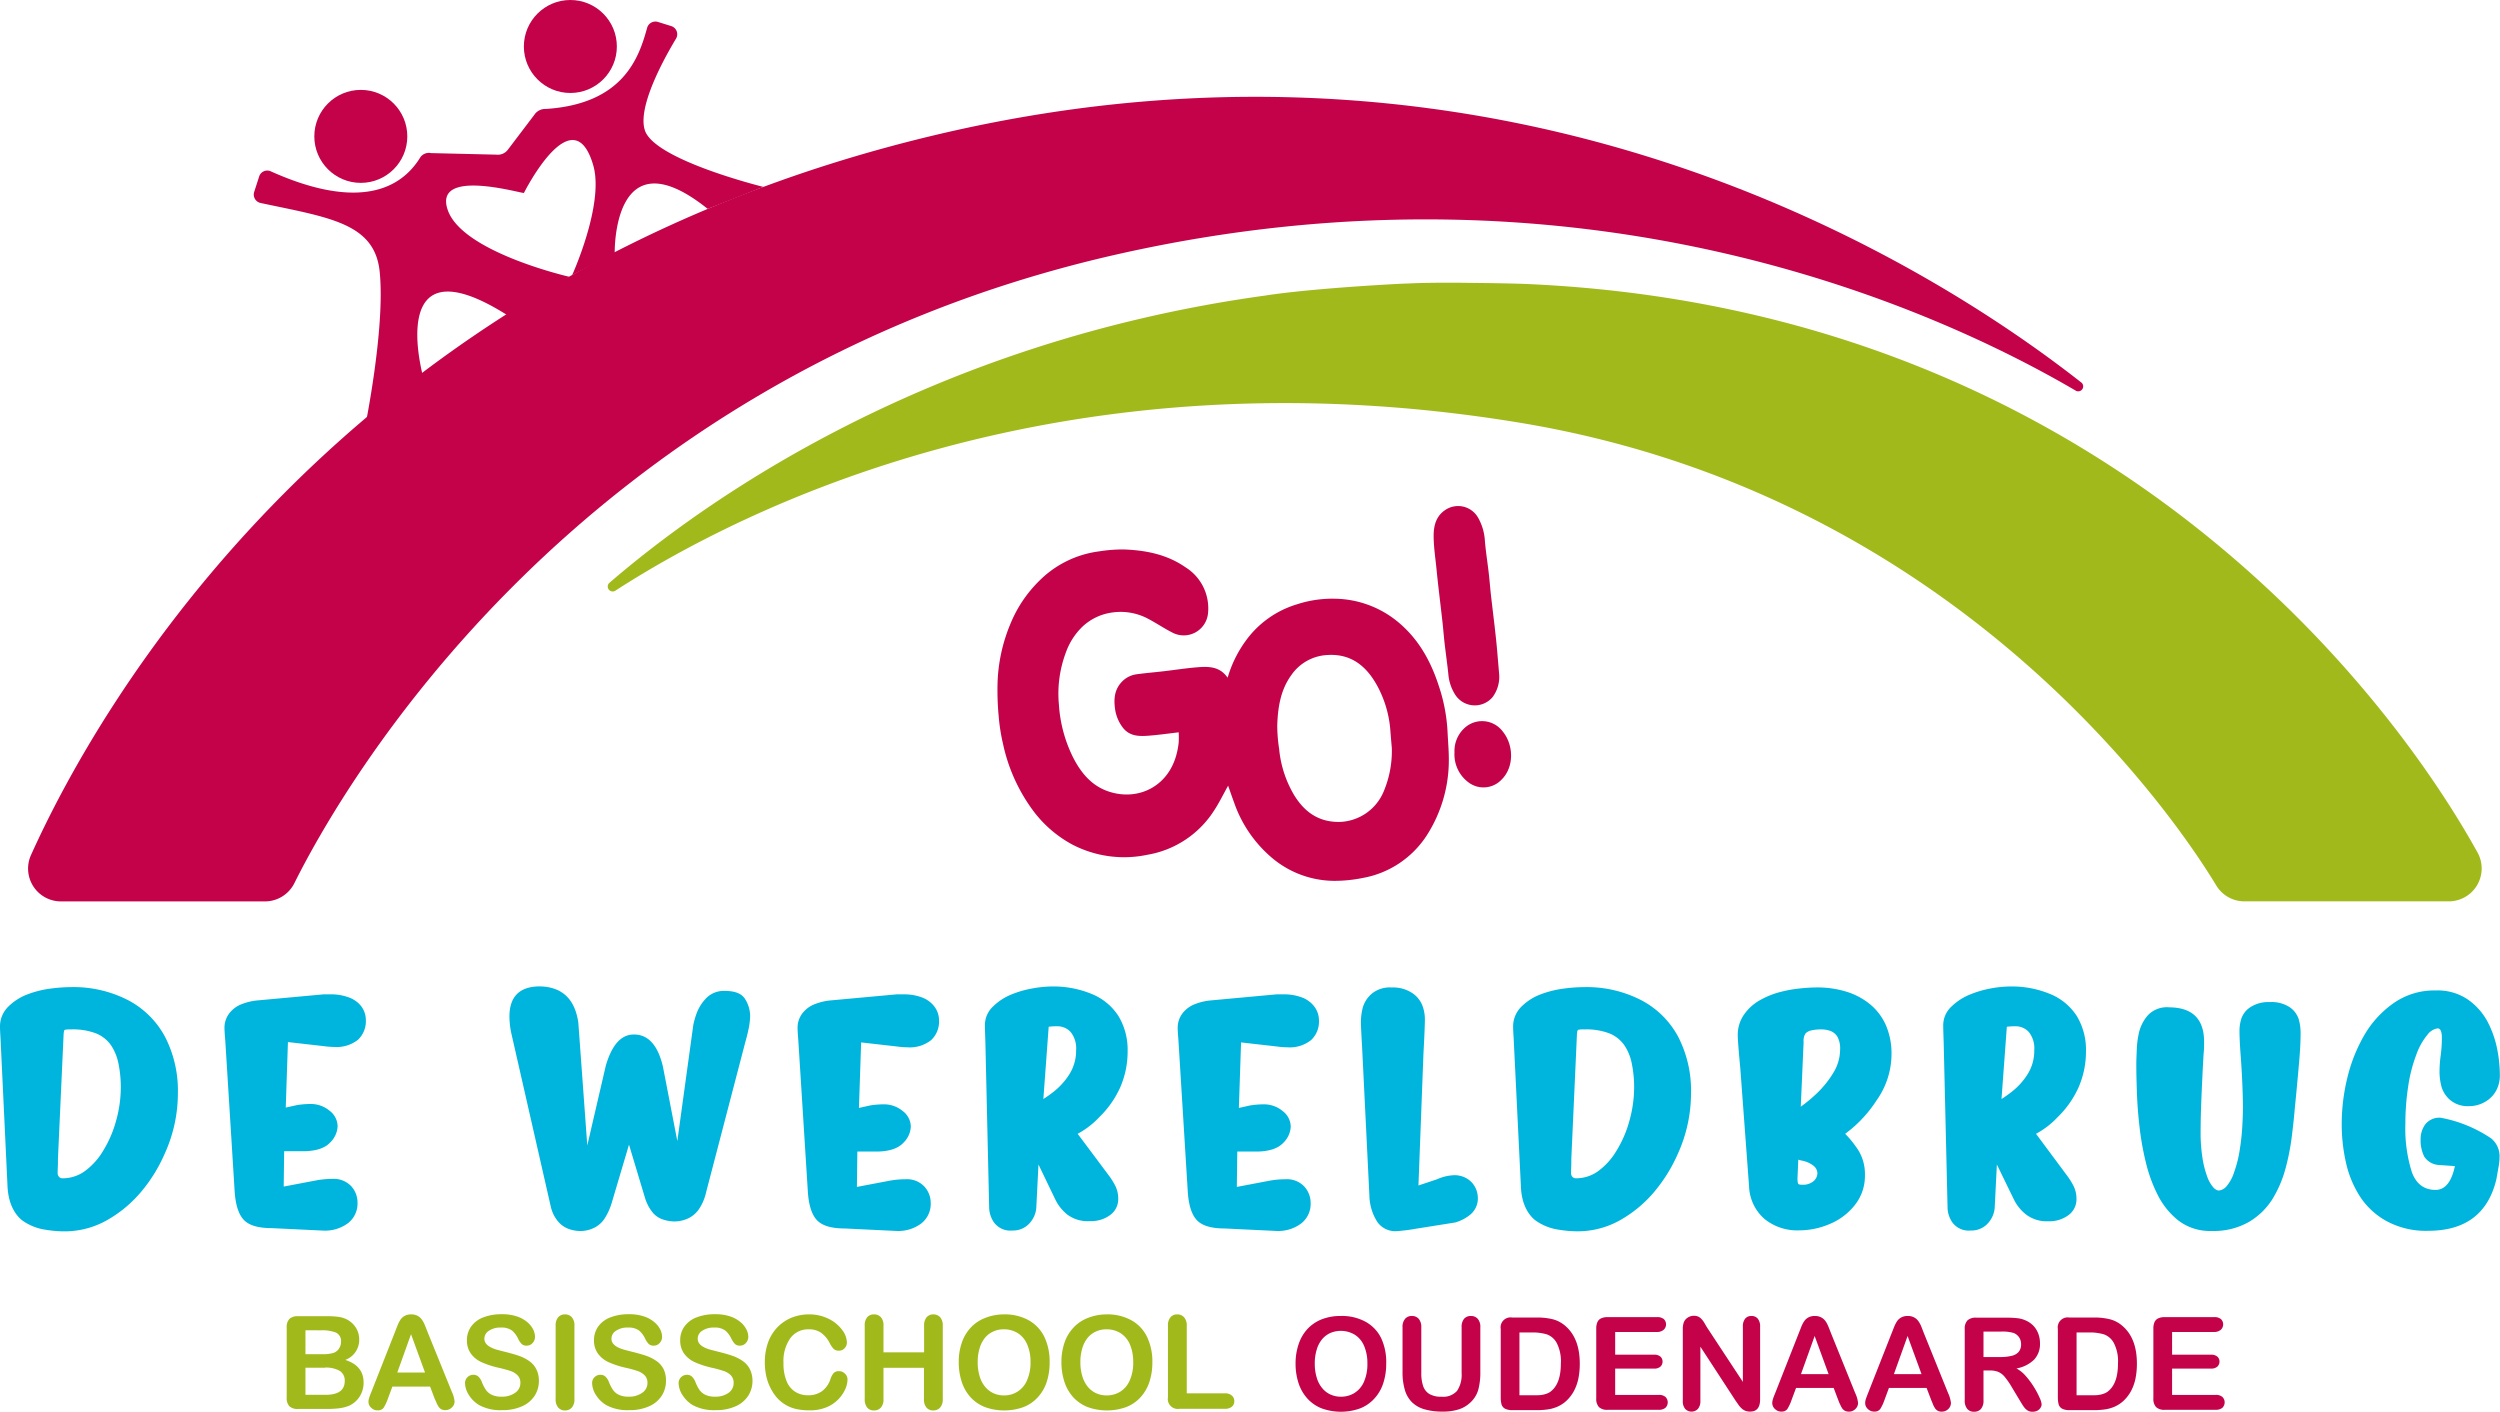 <svg id="Laag_1" data-name="Laag 1" xmlns="http://www.w3.org/2000/svg" viewBox="0 0 502.27 283.6"><defs><style>.cls-1{fill:#c30249;}.cls-2{fill:#00b5dd;}.cls-3{fill:#a2b91c;}.cls-4{fill:#a7ba19;}</style></defs><title>Logo_SVG</title><path class="cls-1" d="M346.36,181a6.8,6.8,0,0,0,1.32-4.76c-.16-1.87-.31-3.73-.48-5.59-.12-1.28-.27-2.56-.41-3.83-.26-2.21-.53-4.42-.78-6.64-.15-1.43-.26-2.86-.43-4.29-.24-2.09-.58-4.17-.75-6.26a10.68,10.68,0,0,0-1.33-4.62,4.61,4.61,0,0,0-6.68-1.59c-1.82,1.24-2.29,3.16-2.29,5.13,0,2.25.36,4.51.58,6.76.12,1.25.26,2.49.4,3.74.26,2.24.53,4.48.78,6.72.16,1.43.27,2.87.43,4.3.24,2.09.54,4.17.76,6.26a9.08,9.08,0,0,0,1.4,4.2A4.68,4.68,0,0,0,346.36,181Z" transform="translate(-46.5 -40.93)"/><path class="cls-1" d="M348.45,187.94a5.19,5.19,0,0,0-7.33-1.07,6.24,6.24,0,0,0-2.4,5.2,7,7,0,0,0,2.75,6,5,5,0,0,0,6.65-.45C350.71,195.13,350.66,190.7,348.45,187.94Z" transform="translate(-46.5 -40.93)"/><path class="cls-1" d="M337.31,187.66a34.39,34.39,0,0,0-1.75-8.94c-1.62-5-4.06-9.39-8.15-12.8a20.31,20.31,0,0,0-12.69-4.7,22.76,22.76,0,0,0-7.67,1.13,19.66,19.66,0,0,0-10.32,7.39,24,24,0,0,0-3.59,7.35c-1.64-2.38-4-2.27-6.31-2.08-2.13.18-4.24.51-6.37.76-1.85.22-3.71.37-5.55.62a5,5,0,0,0-3.21,1.73c-1.42,1.63-1.43,3.59-1.14,5.49A8,8,0,0,0,272,187c1.56,2.14,3.91,1.86,6.17,1.66,1.67-.16,3.33-.39,5.14-.6a19.52,19.52,0,0,1,0,2,14.43,14.43,0,0,1-.35,2.07c-1.57,6.74-7.69,9.78-13.64,7.85-3.51-1.14-5.69-3.82-7.29-7a27.77,27.77,0,0,1-2.79-10.52A23.5,23.5,0,0,1,260.65,172a13.48,13.48,0,0,1,3.28-5.13,10.83,10.83,0,0,1,6-2.88,11.73,11.73,0,0,1,7.41,1.35c1.58.84,3.08,1.86,4.68,2.67a4.9,4.9,0,0,0,7.17-3.77,9.71,9.71,0,0,0-4.52-9.34c-3.72-2.59-8-3.42-12.39-3.58a30.44,30.44,0,0,0-5,.39,20.72,20.72,0,0,0-11.94,5.87,25.85,25.85,0,0,0-5.84,8.69,33.34,33.34,0,0,0-2.58,11.8,55.68,55.68,0,0,0,.23,6.83,37.7,37.7,0,0,0,.87,5.5,34.68,34.68,0,0,0,6.09,13.46,24.08,24.08,0,0,0,7.72,6.69,22.52,22.52,0,0,0,15.14,2.12,19.82,19.82,0,0,0,13.38-8.79c1.09-1.64,1.95-3.43,2.89-5.1.38,1.07.78,2.25,1.21,3.41a25.45,25.45,0,0,0,8,11.42,19.56,19.56,0,0,0,12,4.29,28.68,28.68,0,0,0,5.83-.58,19.36,19.36,0,0,0,13.1-8.92,27.91,27.91,0,0,0,4.19-13.94C337.64,192.22,337.41,189.94,337.31,187.66ZM324.47,200a9.93,9.93,0,0,1-8.73,6.06c-4.21.1-7.07-1.91-9.18-5.29a22.18,22.18,0,0,1-3.07-9.36,31.68,31.68,0,0,1-.38-4.75c.12-3.59.65-7.11,2.85-10.13a9.35,9.35,0,0,1,7.19-4c4.7-.32,7.77,2.14,9.92,5.95a22.23,22.23,0,0,1,2.77,9.29c.09,1.16.19,2.32.29,3.48A20.93,20.93,0,0,1,324.47,200Z" transform="translate(-46.5 -40.93)"/><path class="cls-2" d="M48,279.05,46.6,249.42c-.07-1.07-.1-1.79-.1-2.14a5.56,5.56,0,0,1,1.67-4.11,10.94,10.94,0,0,1,3.92-2.49,20.58,20.58,0,0,1,4.53-1.13,32,32,0,0,1,4.11-.3,24,24,0,0,1,11.48,2.61,17.75,17.75,0,0,1,7.46,7.4,23.59,23.59,0,0,1,2.57,11.3,29.29,29.29,0,0,1-2.65,12.16A31.05,31.05,0,0,1,75,280.2,25,25,0,0,1,68.13,286a17.35,17.35,0,0,1-8.85,2.32,23.77,23.77,0,0,1-3.6-.32,10.64,10.64,0,0,1-3.57-1.17,8.59,8.59,0,0,1-1.39-.91Q48.17,283.59,48,279.05Zm11.12-1.39a7.6,7.6,0,0,0,4.41-1.43,13.71,13.71,0,0,0,3.71-4.13,22.72,22.72,0,0,0,2.6-6.06,24.85,24.85,0,0,0,.93-6.64,23.58,23.58,0,0,0-.47-4.79,10.15,10.15,0,0,0-1.53-3.73,6.81,6.81,0,0,0-2.91-2.31,13.07,13.07,0,0,0-5.17-.82,4,4,0,0,0-1.19.09c-.11.07-.18.36-.22.89l-1.14,25.06q0,.34,0,.75c0,.68-.06,1.34-.06,2a1.14,1.14,0,0,0,.28.83A1,1,0,0,0,59.16,277.66Z" transform="translate(-46.5 -40.93)"/><path class="cls-2" d="M111.53,240.7l1.51,0a10.18,10.18,0,0,1,3.37.56A5.53,5.53,0,0,1,119,243a4.59,4.59,0,0,1,1,2.91,5.09,5.09,0,0,1-1.57,3.91,6.93,6.93,0,0,1-4.79,1.45,15.43,15.43,0,0,1-2.08-.16l-7.21-.82-.44,13.16,2.27-.5a17.57,17.57,0,0,1,2.64-.22,5.89,5.89,0,0,1,3.89,1.35,4,4,0,0,1,1.62,3.15,4.85,4.85,0,0,1-1.49,3.23q-1.5,1.62-4.93,1.75l-4.32,0-.09,7.11,6.64-1.26a17.93,17.93,0,0,1,3.09-.28,4.84,4.84,0,0,1,3.83,1.46,4.9,4.9,0,0,1,1.27,3.3,5,5,0,0,1-1.87,4.1,7.72,7.72,0,0,1-5,1.53l-10.42-.5q-4,0-5.57-1.67t-1.83-5.76L91.76,250c-.11-1.28-.16-2.1-.16-2.45a4.78,4.78,0,0,1,.94-3,5.71,5.71,0,0,1,2.55-1.89,11.63,11.63,0,0,1,3.37-.76Z" transform="translate(-46.5 -40.93)"/><path class="cls-2" d="M179.68,255.18l2.9,15,3.21-23.33a16.1,16.1,0,0,1,.8-2.68,9,9,0,0,1,1.86-2.77,4.94,4.94,0,0,1,3.76-1.38q3,0,4,1.65a6.45,6.45,0,0,1,1,3.35,14.52,14.52,0,0,1-.33,2.72c-.2.94-.41,1.76-.62,2.48l-7.9,30.26a9.86,9.86,0,0,1-1.42,3.35,5.36,5.36,0,0,1-2.25,1.91,6.6,6.6,0,0,1-2.66.59,7.45,7.45,0,0,1-2.38-.41,4.47,4.47,0,0,1-2.12-1.51,8.63,8.63,0,0,1-1.42-2.74l-3.24-10.77-3.43,11.56a12.37,12.37,0,0,1-1.47,3.28,5.27,5.27,0,0,1-2.17,1.9,6.25,6.25,0,0,1-2.69.61,7,7,0,0,1-2.36-.42,5.08,5.08,0,0,1-2.14-1.51,7.07,7.07,0,0,1-1.42-2.82l-8-35.14a17.09,17.09,0,0,1-.34-3.18q0-6,6-6.08,6.8.09,7.84,7.28l1.8,24.68L168.22,255c1.22-4.16,3.09-6.23,5.61-6.23Q178.14,248.73,179.68,255.18Z" transform="translate(-46.5 -40.93)"/><path class="cls-2" d="M226.67,240.7l1.51,0a10.18,10.18,0,0,1,3.37.56,5.53,5.53,0,0,1,2.61,1.81,4.59,4.59,0,0,1,1,2.91,5.06,5.06,0,0,1-1.58,3.91,6.88,6.88,0,0,1-4.78,1.45,15.43,15.43,0,0,1-2.08-.16l-7.21-.82-.44,13.16,2.26-.5a17.8,17.8,0,0,1,2.65-.22,5.89,5.89,0,0,1,3.89,1.35,4,4,0,0,1,1.62,3.15,4.82,4.82,0,0,1-1.5,3.23c-1,1.08-2.64,1.66-4.92,1.75l-4.32,0-.09,7.11,6.64-1.26a17.93,17.93,0,0,1,3.09-.28,4.81,4.81,0,0,1,3.82,1.46,4.91,4.91,0,0,1,1.28,3.3,5,5,0,0,1-1.87,4.1,7.72,7.72,0,0,1-5,1.53l-10.42-.5q-4,0-5.57-1.67t-1.83-5.76L206.89,250c-.1-1.28-.15-2.1-.15-2.45a4.78,4.78,0,0,1,.94-3,5.71,5.71,0,0,1,2.55-1.89,11.56,11.56,0,0,1,3.37-.76Z" transform="translate(-46.5 -40.93)"/><path class="cls-2" d="M255.14,274.89l-.44,8.72a5.18,5.18,0,0,1-1.18,2.88,4.44,4.44,0,0,1-3.61,1.66,4.08,4.08,0,0,1-3.68-1.58,5.45,5.45,0,0,1-1-3l-.76-33.25c-.06-1.68-.09-2.8-.09-3.37a5.09,5.09,0,0,1,1.59-3.77,11.42,11.42,0,0,1,3.75-2.46A20.66,20.66,0,0,1,254,239.5a22.33,22.33,0,0,1,3.78-.38,20.13,20.13,0,0,1,8.11,1.53,11.51,11.51,0,0,1,5.34,4.45,13.11,13.11,0,0,1,1.82,7,18,18,0,0,1-1.49,7.29,19.41,19.41,0,0,1-4.22,6,16.84,16.84,0,0,1-4.33,3.33l6.17,8.25a14.39,14.39,0,0,1,1.34,2.1,5.69,5.69,0,0,1,.64,2.72,3.92,3.92,0,0,1-1.59,3.23,6.41,6.41,0,0,1-4.07,1.24A6.84,6.84,0,0,1,261,285a8.77,8.77,0,0,1-2.44-3Zm2.05-27.68-1.07,14.52q1-.63,1.92-1.35a13.81,13.81,0,0,0,3.33-3.66,8.87,8.87,0,0,0,1.33-4.81,5.26,5.26,0,0,0-1.07-3.61,3.58,3.58,0,0,0-2.78-1.18A11.7,11.7,0,0,0,257.19,247.21Z" transform="translate(-46.5 -40.93)"/><path class="cls-2" d="M303,240.7l1.51,0a10.18,10.18,0,0,1,3.37.56,5.53,5.53,0,0,1,2.61,1.81,4.59,4.59,0,0,1,1,2.91,5.06,5.06,0,0,1-1.58,3.91,6.88,6.88,0,0,1-4.78,1.45,15.43,15.43,0,0,1-2.08-.16l-7.21-.82-.44,13.16,2.27-.5a17.57,17.57,0,0,1,2.64-.22,5.89,5.89,0,0,1,3.89,1.35,4,4,0,0,1,1.62,3.15,4.82,4.82,0,0,1-1.5,3.23c-1,1.08-2.64,1.66-4.92,1.75l-4.32,0-.09,7.11,6.64-1.26a17.93,17.93,0,0,1,3.09-.28,4.81,4.81,0,0,1,3.82,1.46,4.91,4.91,0,0,1,1.28,3.3,5,5,0,0,1-1.87,4.1,7.72,7.72,0,0,1-5,1.53l-10.42-.5q-4,0-5.57-1.67t-1.83-5.76L283.26,250c-.1-1.28-.15-2.1-.15-2.45a4.78,4.78,0,0,1,.94-3,5.71,5.71,0,0,1,2.55-1.89,11.63,11.63,0,0,1,3.37-.76Z" transform="translate(-46.5 -40.93)"/><path class="cls-2" d="M338.31,277.06a4.74,4.74,0,0,1,3.92,1.47,4.69,4.69,0,0,1,1.18,3,4.2,4.2,0,0,1-1.57,3.47,8.29,8.29,0,0,1-3,1.54l-7.74,1.23a36.8,36.8,0,0,1-3.87.5,4.42,4.42,0,0,1-4-1.82,10.21,10.21,0,0,1-1.61-5.36l-1.48-30.13c-.15-2.43-.22-4-.22-4.66a11.67,11.67,0,0,1,.39-3,5.82,5.82,0,0,1,1.78-2.72,5.72,5.72,0,0,1,4-1.26,7,7,0,0,1,4.06,1.07,5.4,5.4,0,0,1,2.08,2.46,7.77,7.77,0,0,1,.54,2.86q0,1.61-.29,7l-1,26.39,3.78-1.26A8.85,8.85,0,0,1,338.31,277.06Z" transform="translate(-46.5 -40.93)"/><path class="cls-2" d="M352.05,279.05l-1.45-29.63c-.07-1.07-.1-1.79-.1-2.14a5.56,5.56,0,0,1,1.67-4.11,10.94,10.94,0,0,1,3.92-2.49,20.66,20.66,0,0,1,4.54-1.13,31.8,31.8,0,0,1,4.11-.3,24,24,0,0,1,11.47,2.61,17.77,17.77,0,0,1,7.47,7.4,23.59,23.59,0,0,1,2.56,11.3,29.44,29.44,0,0,1-2.64,12.16,31.41,31.41,0,0,1-4.6,7.48,25.08,25.08,0,0,1-6.86,5.79,17.4,17.4,0,0,1-8.85,2.32,24,24,0,0,1-3.61-.32,10.72,10.72,0,0,1-3.57-1.17,8.59,8.59,0,0,1-1.39-.91Q352.17,283.59,352.05,279.05Zm11.11-1.39a7.56,7.56,0,0,0,4.41-1.43,13.71,13.71,0,0,0,3.71-4.13,22.72,22.72,0,0,0,2.6-6.06,24.85,24.85,0,0,0,.93-6.64,23.58,23.58,0,0,0-.47-4.79,10,10,0,0,0-1.53-3.73,6.81,6.81,0,0,0-2.91-2.31,13,13,0,0,0-5.16-.82,4,4,0,0,0-1.2.09c-.11.07-.18.36-.22.89l-1.13,25.06c0,.23,0,.48,0,.75,0,.68-.06,1.34-.06,2a1.19,1.19,0,0,0,.28.83A1,1,0,0,0,363.16,277.66Z" transform="translate(-46.5 -40.93)"/><path class="cls-2" d="M411.66,239.31a19.83,19.83,0,0,1,5.46.76,13.89,13.89,0,0,1,4.87,2.45,11.43,11.43,0,0,1,3.35,4.27,14.26,14.26,0,0,1,1.18,6,16.11,16.11,0,0,1-3,9.21,25.44,25.44,0,0,1-6.31,6.72,19.35,19.35,0,0,1,2.12,2.54,9.08,9.08,0,0,1,1.85,5.74,9.39,9.39,0,0,1-2,6,12.54,12.54,0,0,1-5,3.81,15.71,15.71,0,0,1-6.21,1.31,10.44,10.44,0,0,1-7-2.32,9.12,9.12,0,0,1-3.07-6.53l-1.76-23.71c-.34-3.61-.51-5.82-.51-6.61a7.07,7.07,0,0,1,1.23-4.14,9.6,9.6,0,0,1,3.15-2.89,16.79,16.79,0,0,1,4-1.65,25.92,25.92,0,0,1,4.08-.75A34.37,34.37,0,0,1,411.66,239.31Zm-3.87,34.6-.16,3.78c0,.68.09,1.05.2,1.14a1.62,1.62,0,0,0,.78.12,3.22,3.22,0,0,0,2.23-.7,2.17,2.17,0,0,0,.79-1.66,2,2,0,0,0-.68-1.37,5.42,5.42,0,0,0-2.47-1.12A4.54,4.54,0,0,1,407.79,273.91Zm.5-10.64a28.08,28.08,0,0,0,3.09-2.55,19.9,19.9,0,0,0,3.43-4.22,8.94,8.94,0,0,0,1.38-4.66,4.9,4.9,0,0,0-.53-2.61,2.89,2.89,0,0,0-1.34-1.15,5.29,5.29,0,0,0-2-.33,8,8,0,0,0-1.87.19,2.27,2.27,0,0,0-1.2.61,2.75,2.75,0,0,0-.39,1.75Z" transform="translate(-46.5 -40.93)"/><path class="cls-2" d="M447.69,274.89l-.44,8.72a5.18,5.18,0,0,1-1.18,2.88,4.44,4.44,0,0,1-3.61,1.66,4.08,4.08,0,0,1-3.68-1.58,5.37,5.37,0,0,1-1-3L437,250.36c-.06-1.68-.09-2.8-.09-3.37a5.09,5.09,0,0,1,1.59-3.77,11.48,11.48,0,0,1,3.74-2.46,20.92,20.92,0,0,1,4.3-1.26,22.33,22.33,0,0,1,3.78-.38,20.13,20.13,0,0,1,8.11,1.53,11.51,11.51,0,0,1,5.34,4.45,13.11,13.11,0,0,1,1.82,7,18,18,0,0,1-1.49,7.29,19.41,19.41,0,0,1-4.22,6,16.84,16.84,0,0,1-4.33,3.33L461.7,277a14.39,14.39,0,0,1,1.34,2.1,5.69,5.69,0,0,1,.64,2.72,3.92,3.92,0,0,1-1.59,3.23,6.42,6.42,0,0,1-4.08,1.24,6.83,6.83,0,0,1-4.45-1.35,8.65,8.65,0,0,1-2.44-3Zm2-27.68-1.07,14.52q1-.63,1.92-1.35a13.68,13.68,0,0,0,3.34-3.66,8.86,8.86,0,0,0,1.32-4.81,5.21,5.21,0,0,0-1.07-3.61,3.54,3.54,0,0,0-2.77-1.18A12,12,0,0,0,449.73,247.21Z" transform="translate(-46.5 -40.93)"/><path class="cls-2" d="M490.86,288.24a10.46,10.46,0,0,1-6.72-2.11A15.34,15.34,0,0,1,480,281a29.65,29.65,0,0,1-2.37-6.49,56,56,0,0,1-1.26-7q-.42-3.59-.54-6.85c-.08-2.23-.13-4.19-.13-5.89,0-.92.06-2,.1-3.09a17.89,17.89,0,0,1,.47-3.43,8.18,8.18,0,0,1,1.75-3.34,5.28,5.28,0,0,1,4.3-1.6q7,.06,7,6.93c0,.77,0,1.58-.1,2.42-.19,3.27-.34,6.52-.47,9.73-.08,2.1-.13,4.21-.13,6.33a32,32,0,0,0,.32,4.47,19.15,19.15,0,0,0,.94,3.94,6.75,6.75,0,0,0,1.28,2.34,1.77,1.77,0,0,0,1.09.65,2.32,2.32,0,0,0,1.57-.85,8.18,8.18,0,0,0,1.54-2.85,23.93,23.93,0,0,0,1.12-4.47,46.33,46.33,0,0,0,.52-4.79c.08-1.54.13-2.87.13-4-.05-3.09-.18-6.24-.41-9.45-.19-2.43-.29-4.32-.29-5.67a8.11,8.11,0,0,1,.4-2.53,4.47,4.47,0,0,1,1.82-2.25,6.67,6.67,0,0,1,3.89-1,6.6,6.6,0,0,1,3.94,1,4.65,4.65,0,0,1,1.84,2.4,10,10,0,0,1,.39,2.81c0,1.54-.09,3.42-.28,5.64-.29,3.38-.59,6.53-.88,9.45q-.25,2.9-.66,6.09a46.13,46.13,0,0,1-1.29,6.33,23.4,23.4,0,0,1-2.55,5.86,13.91,13.91,0,0,1-4.66,4.55A14.21,14.21,0,0,1,490.86,288.24Z" transform="translate(-46.5 -40.93)"/><path class="cls-2" d="M534.2,248.81a13.18,13.18,0,0,0-2.26,4.06,29.9,29.9,0,0,0-1.63,6.42,49.06,49.06,0,0,0-.55,7.41,29.18,29.18,0,0,0,1.3,9.72q1.31,3.57,4.77,3.57,2.86,0,3.88-4.78l-3.15-.22a3.77,3.77,0,0,1-3-1.67,7.33,7.33,0,0,1-.74-3.5,5,5,0,0,1,.94-3,3.57,3.57,0,0,1,3.12-1.32A26.69,26.69,0,0,1,547,269.65a4.62,4.62,0,0,1,1.68,3.79,10.11,10.11,0,0,1-.19,1.86l-.44,2.52q-2.46,10.4-13.76,10.39a16.58,16.58,0,0,1-8.31-1.95,14.94,14.94,0,0,1-5.38-5,21.05,21.05,0,0,1-2.79-6.82,34.88,34.88,0,0,1-.84-7.7,39.44,39.44,0,0,1,1.12-9.24,32,32,0,0,1,3.36-8.5,20.24,20.24,0,0,1,5.87-6.48,14.25,14.25,0,0,1,8.55-2.6,10.81,10.81,0,0,1,6.47,1.84,12.76,12.76,0,0,1,3.92,4.42,20.43,20.43,0,0,1,1.92,5.39,27.58,27.58,0,0,1,.56,5.35,6.35,6.35,0,0,1-.77,3.18,5.8,5.8,0,0,1-2.23,2.22,6.27,6.27,0,0,1-3.17.84,5.46,5.46,0,0,1-3.84-1.25,5.59,5.59,0,0,1-1.73-2.71,11.86,11.86,0,0,1-.38-3,24.43,24.43,0,0,1,.24-3.26,26.52,26.52,0,0,0,.23-3.54c0-1.24-.3-1.86-.85-1.86A3.1,3.1,0,0,0,534.2,248.81Z" transform="translate(-46.5 -40.93)"/><path class="cls-3" d="M300.62,100.32c-68,9.39-112.65,41.29-131.76,57.77a1,1,0,0,0,1.18,1.57c25.13-16.26,89.33-49,181.58-33.84,87.18,14.31,131.2,78.2,140.14,93a6.6,6.6,0,0,0,5.65,3.2h41.08a6.61,6.61,0,0,0,5.77-9.81C525.77,178.81,467.42,103.15,353.51,98c-2.54-.11-5-.14-7.5-.19l-6.84-.08c-3.32,0-6.62,0-9.85.16C329.32,97.84,310.55,98.77,300.62,100.32Z" transform="translate(-46.5 -40.93)"/><path class="cls-4" d="M105,120.23a1.62,1.62,0,0,0-.18.2v0" transform="translate(-46.5 -40.93)"/><path class="cls-4" d="M105.19,120.05l0,0-.2.16" transform="translate(-46.5 -40.93)"/><path class="cls-1" d="M463.63,119.47a1,1,0,0,0,1.11-1.62c-29.34-23.07-113.44-77.2-229.45-50C114.4,96.18,65.73,183.84,52.73,212.71a6.6,6.6,0,0,0,6,9.32h41a6.62,6.62,0,0,0,5.92-3.68c9.19-18.47,55.91-101.38,164.8-126.21C365.2,70.55,436.13,103.34,463.63,119.47Z" transform="translate(-46.5 -40.93)"/><path class="cls-3" d="M112.08,324h-5.69a2.38,2.38,0,0,1-1.77-.56,2.49,2.49,0,0,1-.52-1.76v-14a2.43,2.43,0,0,1,.54-1.77,2.4,2.4,0,0,1,1.75-.54h6a14.09,14.09,0,0,1,2.31.16,5,5,0,0,1,1.76.64,4.64,4.64,0,0,1,1.17,1,4.24,4.24,0,0,1,.77,1.33,4.47,4.47,0,0,1,.27,1.55,4.29,4.29,0,0,1-2.8,4.1c2.45.78,3.68,2.29,3.68,4.55a5.18,5.18,0,0,1-.8,2.82,4.91,4.91,0,0,1-2.16,1.85,7.8,7.8,0,0,1-2,.5A19.55,19.55,0,0,1,112.08,324Zm-4.21-15.81V313h3.46a7,7,0,0,0,2.19-.27,2.09,2.09,0,0,0,1.17-1,2.28,2.28,0,0,0,.32-1.19,1.86,1.86,0,0,0-1-1.88,7.66,7.66,0,0,0-3.06-.46Zm3.93,7.53h-3.93v5.44h4.06q3.82,0,3.83-2.76a2.26,2.26,0,0,0-1-2.05A5.61,5.61,0,0,0,111.8,315.69Z" transform="translate(-46.5 -40.93)"/><path class="cls-3" d="M133.8,321.86l-.89-2.35h-7.58l-.89,2.4a8.93,8.93,0,0,1-.89,1.89,1.44,1.44,0,0,1-1.21.48,1.75,1.75,0,0,1-1.26-.52,1.57,1.57,0,0,1-.55-1.18,2.51,2.51,0,0,1,.13-.79c.08-.27.22-.65.42-1.13l4.77-12.11c.13-.35.3-.77.49-1.25a6,6,0,0,1,.61-1.22,2.46,2.46,0,0,1,.85-.78,2.6,2.6,0,0,1,1.3-.3,2.63,2.63,0,0,1,1.32.3,2.53,2.53,0,0,1,.85.77,5.18,5.18,0,0,1,.55,1q.23.54.57,1.44l4.87,12a6,6,0,0,1,.57,2,1.64,1.64,0,0,1-.54,1.19,1.9,1.9,0,0,1-2.07.39,1.51,1.51,0,0,1-.53-.44,3.79,3.79,0,0,1-.47-.84Zm-7.48-5.18h5.57l-2.81-7.7Z" transform="translate(-46.5 -40.93)"/><path class="cls-3" d="M154.77,318.37a5.48,5.48,0,0,1-.87,3,5.78,5.78,0,0,1-2.55,2.11,9.52,9.52,0,0,1-4,.76,8.88,8.88,0,0,1-4.55-1,6.09,6.09,0,0,1-2.07-2,4.58,4.58,0,0,1-.8-2.44,1.59,1.59,0,0,1,.48-1.17,1.61,1.61,0,0,1,1.22-.49,1.41,1.41,0,0,1,1,.38,3,3,0,0,1,.7,1.13,8.22,8.22,0,0,0,.77,1.49,3.07,3.07,0,0,0,1.17,1,4.26,4.26,0,0,0,2,.39,4.46,4.46,0,0,0,2.73-.78,2.35,2.35,0,0,0,1.05-2,2.07,2.07,0,0,0-.57-1.51,3.55,3.55,0,0,0-1.46-.88,23.85,23.85,0,0,0-2.4-.65,17.89,17.89,0,0,1-3.36-1.1,5.44,5.44,0,0,1-2.15-1.72,4.48,4.48,0,0,1-.8-2.7,4.65,4.65,0,0,1,.84-2.74,5.29,5.29,0,0,1,2.43-1.84,9.93,9.93,0,0,1,3.74-.64,9.12,9.12,0,0,1,3,.43,6.16,6.16,0,0,1,2.08,1.13,4.79,4.79,0,0,1,1.21,1.48,3.48,3.48,0,0,1,.38,1.51,1.79,1.79,0,0,1-.48,1.22,1.52,1.52,0,0,1-1.19.54,1.38,1.38,0,0,1-1-.32,4.14,4.14,0,0,1-.73-1.07,4.85,4.85,0,0,0-1.22-1.64,3.55,3.55,0,0,0-2.29-.6,3.93,3.93,0,0,0-2.36.65,1.86,1.86,0,0,0-.9,1.54,1.58,1.58,0,0,0,.3,1,2.8,2.8,0,0,0,.84.7A6,6,0,0,0,146,312q.54.17,1.8.48c1,.25,2,.52,2.86.81a8.63,8.63,0,0,1,2.17,1.09,4.39,4.39,0,0,1,1.4,1.6A5.12,5.12,0,0,1,154.77,318.37Z" transform="translate(-46.5 -40.93)"/><path class="cls-3" d="M158.13,322V307.29a2.53,2.53,0,0,1,.52-1.72A1.75,1.75,0,0,1,160,305a1.79,1.79,0,0,1,1.38.57,2.44,2.44,0,0,1,.53,1.72V322a2.49,2.49,0,0,1-.53,1.73,1.79,1.79,0,0,1-1.38.57,1.75,1.75,0,0,1-1.34-.57A2.5,2.5,0,0,1,158.13,322Z" transform="translate(-46.5 -40.93)"/><path class="cls-3" d="M180.3,318.37a5.48,5.48,0,0,1-.87,3,5.78,5.78,0,0,1-2.55,2.11,9.52,9.52,0,0,1-4,.76,8.88,8.88,0,0,1-4.55-1,6.09,6.09,0,0,1-2.07-2,4.58,4.58,0,0,1-.8-2.44,1.59,1.59,0,0,1,.48-1.17,1.61,1.61,0,0,1,1.22-.49,1.41,1.41,0,0,1,1,.38,3,3,0,0,1,.7,1.13,8.22,8.22,0,0,0,.77,1.49,3.07,3.07,0,0,0,1.17,1,4.26,4.26,0,0,0,2,.39,4.46,4.46,0,0,0,2.73-.78,2.35,2.35,0,0,0,1.05-2,2.07,2.07,0,0,0-.57-1.51,3.55,3.55,0,0,0-1.46-.88,23.85,23.85,0,0,0-2.4-.65,17.89,17.89,0,0,1-3.36-1.1,5.44,5.44,0,0,1-2.15-1.72,4.48,4.48,0,0,1-.8-2.7,4.65,4.65,0,0,1,.84-2.74,5.29,5.29,0,0,1,2.43-1.84,9.93,9.93,0,0,1,3.74-.64,9.12,9.12,0,0,1,3,.43,6.16,6.16,0,0,1,2.08,1.13,4.79,4.79,0,0,1,1.21,1.48,3.48,3.48,0,0,1,.38,1.51,1.79,1.79,0,0,1-.48,1.22,1.52,1.52,0,0,1-1.19.54,1.38,1.38,0,0,1-1-.32,4.14,4.14,0,0,1-.73-1.07,4.85,4.85,0,0,0-1.22-1.64,3.55,3.55,0,0,0-2.29-.6,3.93,3.93,0,0,0-2.36.65,1.86,1.86,0,0,0-.9,1.54,1.58,1.58,0,0,0,.3,1,2.8,2.8,0,0,0,.84.7,6,6,0,0,0,1.09.46q.54.17,1.8.48c1,.25,2,.52,2.86.81a8.63,8.63,0,0,1,2.17,1.09,4.39,4.39,0,0,1,1.4,1.6A5.12,5.12,0,0,1,180.3,318.37Z" transform="translate(-46.5 -40.93)"/><path class="cls-3" d="M197.68,318.37a5.48,5.48,0,0,1-.87,3,5.78,5.78,0,0,1-2.55,2.11,9.55,9.55,0,0,1-4,.76,9,9,0,0,1-4.56-1,6.15,6.15,0,0,1-2.06-2,4.58,4.58,0,0,1-.8-2.44,1.66,1.66,0,0,1,1.69-1.66,1.4,1.4,0,0,1,1,.38,3,3,0,0,1,.71,1.13,7.63,7.63,0,0,0,.77,1.49,3,3,0,0,0,1.16,1,4.3,4.3,0,0,0,2,.39,4.45,4.45,0,0,0,2.72-.78,2.35,2.35,0,0,0,1-2,2.1,2.1,0,0,0-.56-1.51,3.59,3.59,0,0,0-1.47-.88,22.83,22.83,0,0,0-2.39-.65,18.26,18.26,0,0,1-3.37-1.1,5.51,5.51,0,0,1-2.15-1.72,4.47,4.47,0,0,1-.79-2.7,4.65,4.65,0,0,1,.84-2.74,5.29,5.29,0,0,1,2.43-1.84,9.89,9.89,0,0,1,3.74-.64,9.12,9.12,0,0,1,3,.43,6.36,6.36,0,0,1,2.08,1.13,4.61,4.61,0,0,1,1.2,1.48,3.36,3.36,0,0,1,.39,1.51,1.79,1.79,0,0,1-.48,1.22,1.53,1.53,0,0,1-1.19.54,1.42,1.42,0,0,1-1-.32,4.72,4.72,0,0,1-.73-1.07,4.72,4.72,0,0,0-1.22-1.64,3.53,3.53,0,0,0-2.29-.6,4,4,0,0,0-2.36.65,1.85,1.85,0,0,0-.89,1.54,1.58,1.58,0,0,0,.3,1,2.57,2.57,0,0,0,.84.7,6.25,6.25,0,0,0,1.08.46c.37.11,1,.27,1.81.48q1.58.38,2.85.81a8.53,8.53,0,0,1,2.18,1.09,4.49,4.49,0,0,1,1.4,1.6A5.25,5.25,0,0,1,197.68,318.37Z" transform="translate(-46.5 -40.93)"/><path class="cls-3" d="M216.77,318.08a4.82,4.82,0,0,1-.44,1.92,7.05,7.05,0,0,1-3.78,3.66,8.54,8.54,0,0,1-3.41.62,12.28,12.28,0,0,1-2.68-.27,7.28,7.28,0,0,1-4-2.43,9.46,9.46,0,0,1-1.26-2,9.9,9.9,0,0,1-.78-2.32,12.93,12.93,0,0,1-.26-2.62,11.75,11.75,0,0,1,.65-4,8.67,8.67,0,0,1,1.88-3.05,8.22,8.22,0,0,1,2.86-1.93A9.31,9.31,0,0,1,209,305a8.76,8.76,0,0,1,4,.9,7.36,7.36,0,0,1,2.71,2.24,4.36,4.36,0,0,1,.94,2.51,1.61,1.61,0,0,1-.46,1.14,1.44,1.44,0,0,1-1.1.5,1.52,1.52,0,0,1-1.09-.34,5,5,0,0,1-.81-1.19,5.76,5.76,0,0,0-1.73-2.07,4.24,4.24,0,0,0-2.46-.69,4.45,4.45,0,0,0-3.71,1.77,8,8,0,0,0-1.38,5,9.22,9.22,0,0,0,.61,3.61,4.46,4.46,0,0,0,1.73,2.16,4.72,4.72,0,0,0,2.62.71,4.65,4.65,0,0,0,2.75-.8,4.87,4.87,0,0,0,1.7-2.38,4,4,0,0,1,.6-1.2,1.35,1.35,0,0,1,1.14-.46,1.58,1.58,0,0,1,1.16.47A1.56,1.56,0,0,1,216.77,318.08Z" transform="translate(-46.5 -40.93)"/><path class="cls-3" d="M224,307.29v5.34h8.16v-5.34a2.52,2.52,0,0,1,.51-1.72A1.76,1.76,0,0,1,234,305a1.79,1.79,0,0,1,1.38.57,2.44,2.44,0,0,1,.53,1.72V322a2.44,2.44,0,0,1-.54,1.73,1.8,1.8,0,0,1-1.37.57,1.73,1.73,0,0,1-1.36-.57,2.55,2.55,0,0,1-.51-1.73v-6.27H224V322a2.44,2.44,0,0,1-.53,1.73,1.8,1.8,0,0,1-1.37.57,1.75,1.75,0,0,1-1.37-.57,2.61,2.61,0,0,1-.5-1.73V307.29a2.52,2.52,0,0,1,.5-1.72,1.72,1.72,0,0,1,1.37-.57,1.82,1.82,0,0,1,1.38.57A2.44,2.44,0,0,1,224,307.29Z" transform="translate(-46.5 -40.93)"/><path class="cls-3" d="M248.17,305a9.92,9.92,0,0,1,5,1.18,7.71,7.71,0,0,1,3.15,3.34,11.47,11.47,0,0,1,1.06,5.1,12.48,12.48,0,0,1-.58,3.93,8.44,8.44,0,0,1-1.76,3.06,7.6,7.6,0,0,1-2.87,2,11.42,11.42,0,0,1-7.82,0,7.78,7.78,0,0,1-2.89-2,8.53,8.53,0,0,1-1.75-3.09,12.66,12.66,0,0,1-.59-3.91,11.8,11.8,0,0,1,.62-3.94,8.39,8.39,0,0,1,1.78-3,7.66,7.66,0,0,1,2.85-1.93A10.17,10.17,0,0,1,248.17,305Zm5.37,9.59a8.62,8.62,0,0,0-.67-3.55,5,5,0,0,0-1.88-2.27,5.23,5.23,0,0,0-2.82-.77,5,5,0,0,0-2.09.43,4.59,4.59,0,0,0-1.66,1.24,5.85,5.85,0,0,0-1.09,2.08,9.28,9.28,0,0,0-.4,2.84,9.59,9.59,0,0,0,.4,2.88,5.85,5.85,0,0,0,1.13,2.13,4.83,4.83,0,0,0,1.68,1.26,5.05,5.05,0,0,0,2.08.42,4.9,4.9,0,0,0,4.6-3A8.64,8.64,0,0,0,253.54,314.59Z" transform="translate(-46.5 -40.93)"/><path class="cls-3" d="M268.8,305a9.92,9.92,0,0,1,5,1.18,7.59,7.59,0,0,1,3.15,3.34,11.47,11.47,0,0,1,1.07,5.1,12.47,12.47,0,0,1-.59,3.93,8.42,8.42,0,0,1-1.75,3.06,7.64,7.64,0,0,1-2.88,2,11.42,11.42,0,0,1-7.82,0,7.86,7.86,0,0,1-2.89-2,8.67,8.67,0,0,1-1.75-3.09,12.66,12.66,0,0,1-.59-3.91,12.06,12.06,0,0,1,.62-3.94,8.27,8.27,0,0,1,1.79-3,7.71,7.71,0,0,1,2.84-1.93A10.2,10.2,0,0,1,268.8,305Zm5.37,9.59a8.79,8.79,0,0,0-.66-3.55,5,5,0,0,0-1.89-2.27,5.23,5.23,0,0,0-2.82-.77,5,5,0,0,0-2.09.43,4.67,4.67,0,0,0-1.66,1.24,6,6,0,0,0-1.09,2.08,9.28,9.28,0,0,0-.4,2.84,9.59,9.59,0,0,0,.4,2.88,6.17,6.17,0,0,0,1.13,2.13,4.83,4.83,0,0,0,1.68,1.26,5.09,5.09,0,0,0,2.08.42,5.14,5.14,0,0,0,2.67-.72,5,5,0,0,0,1.93-2.24A8.64,8.64,0,0,0,274.17,314.59Z" transform="translate(-46.5 -40.93)"/><path class="cls-3" d="M284.93,307.29v13.57h7.66a2,2,0,0,1,1.4.45,1.44,1.44,0,0,1,.49,1.12,1.4,1.4,0,0,1-.48,1.11,2.08,2.08,0,0,1-1.41.43h-9.12a2,2,0,0,1-2.32-2.32V307.29a2.47,2.47,0,0,1,.52-1.72A1.72,1.72,0,0,1,283,305a1.79,1.79,0,0,1,1.38.57A2.44,2.44,0,0,1,284.93,307.29Z" transform="translate(-46.5 -40.93)"/><path class="cls-1" d="M176.08,67.17c-1.6-4.64,3.78-14.39,6.24-18.48a1.72,1.72,0,0,0-1-2.53l-2.63-.82a1.73,1.73,0,0,0-2.18,1.19c-1.61,5.87-4.7,15.3-20.37,16.29A2.62,2.62,0,0,0,153.85,64l-5.31,7a2.5,2.5,0,0,1-2.29,1l-13.15-.31a2.11,2.11,0,0,0-2.11.78c-4.58,7.53-14,10.1-30.12,2.87a1.7,1.7,0,0,0-2.31,1.07l-1,3.1a1.73,1.73,0,0,0,1.29,2.2c13.72,2.93,23,4,23.94,13.9,1.14,11.53-3.08,31.78-3.08,31.78l11.87-10.48s-8.14-28.72,17.3-12.37h0l12-8s-21.48-4.91-24.42-13.4,14.32-3.44,15.3-3.44c.21-.43,9.87-19.44,13.92-5.59,2.28,7.8-4.23,22.09-4.23,22.09L170,91.77s-.5-24.24,18.69-8.87h0l11.18-4.42S178.15,73.13,176.08,67.17Z" transform="translate(-46.5 -40.93)"/><path class="cls-1" d="M176.35,57.46" transform="translate(-46.5 -40.93)"/><path class="cls-1" d="M156.54,61.37" transform="translate(-46.5 -40.93)"/><circle class="cls-1" cx="72.49" cy="27.4" r="9.34"/><circle class="cls-1" cx="114.59" cy="9.34" r="9.34"/><path class="cls-1" d="M315.87,305.32a9.92,9.92,0,0,1,5,1.17,7.55,7.55,0,0,1,3.14,3.33A11.38,11.38,0,0,1,325,314.9a12.41,12.41,0,0,1-.59,3.92,8.32,8.32,0,0,1-1.75,3.05,7.65,7.65,0,0,1-2.86,2,11.37,11.37,0,0,1-7.8,0,7.68,7.68,0,0,1-2.87-2,8.63,8.63,0,0,1-1.75-3.08,12.53,12.53,0,0,1-.59-3.89,12,12,0,0,1,.62-3.93,8.39,8.39,0,0,1,1.78-3.05,7.85,7.85,0,0,1,2.84-1.92A10.26,10.26,0,0,1,315.87,305.32Zm5.35,9.56a8.7,8.7,0,0,0-.66-3.54,4.92,4.92,0,0,0-1.88-2.26,5.45,5.45,0,0,0-4.89-.35,4.67,4.67,0,0,0-1.65,1.24,5.8,5.8,0,0,0-1.09,2.07,9.28,9.28,0,0,0-.4,2.84,9.46,9.46,0,0,0,.4,2.86,5.72,5.72,0,0,0,1.13,2.12,4.48,4.48,0,0,0,1.67,1.26,5,5,0,0,0,2.07.42,5.11,5.11,0,0,0,2.66-.72,5,5,0,0,0,1.93-2.23A8.74,8.74,0,0,0,321.22,314.88Z" transform="translate(-46.5 -40.93)"/><path class="cls-1" d="M328.28,316.54V307.6a2.45,2.45,0,0,1,.52-1.71,1.72,1.72,0,0,1,1.34-.57,1.77,1.77,0,0,1,1.39.57,2.5,2.5,0,0,1,.52,1.71v9.14a8.05,8.05,0,0,0,.35,2.6,3,3,0,0,0,1.23,1.63,4.59,4.59,0,0,0,2.49.57,3.7,3.7,0,0,0,3.11-1.17,5.74,5.74,0,0,0,.92-3.56V307.6a2.56,2.56,0,0,1,.5-1.72,1.76,1.76,0,0,1,1.36-.56,1.79,1.79,0,0,1,1.37.56,2.41,2.41,0,0,1,.53,1.72v8.94a13.31,13.31,0,0,1-.42,3.63,5.58,5.58,0,0,1-1.61,2.56,6,6,0,0,1-2.35,1.37,10.3,10.3,0,0,1-3.15.43,12.91,12.91,0,0,1-3.69-.46,5.87,5.87,0,0,1-2.52-1.43,5.78,5.78,0,0,1-1.43-2.49A12.38,12.38,0,0,1,328.28,316.54Z" transform="translate(-46.5 -40.93)"/><path class="cls-1" d="M350.31,305.63h4.91a13,13,0,0,1,3.28.36,6.16,6.16,0,0,1,2.49,1.33q2.89,2.49,2.9,7.56a15.12,15.12,0,0,1-.29,3.05,9.41,9.41,0,0,1-.9,2.49,7.84,7.84,0,0,1-1.56,2,6.47,6.47,0,0,1-1.64,1.08,7.35,7.35,0,0,1-1.9.57,14.62,14.62,0,0,1-2.31.17h-4.9a3.16,3.16,0,0,1-1.55-.31,1.5,1.5,0,0,1-.68-.88,5.79,5.79,0,0,1-.15-1.46V307.94a2,2,0,0,1,2.3-2.31Zm1.46,3v12.62h2.85c.63,0,1.12,0,1.47-.05a4.68,4.68,0,0,0,1.11-.26,2.72,2.72,0,0,0,1-.57c1.26-1.06,1.89-2.9,1.89-5.5a8,8,0,0,0-.83-4.12,3.68,3.68,0,0,0-2-1.74,10.16,10.16,0,0,0-2.95-.38Z" transform="translate(-46.5 -40.93)"/><path class="cls-1" d="M379.44,308.54H371v4.56h7.81a1.86,1.86,0,0,1,1.29.39,1.3,1.3,0,0,1,.42,1,1.35,1.35,0,0,1-.42,1,1.8,1.8,0,0,1-1.29.4H371v5.29h8.77a1.9,1.9,0,0,1,1.34.41,1.53,1.53,0,0,1,0,2.17,2,2,0,0,1-1.34.41H369.5a2.35,2.35,0,0,1-1.76-.55,2.42,2.42,0,0,1-.54-1.76v-14a3.12,3.12,0,0,1,.24-1.32,1.52,1.52,0,0,1,.75-.75,3.1,3.1,0,0,1,1.31-.24h9.94a2,2,0,0,1,1.34.4,1.48,1.48,0,0,1,0,2.11A2,2,0,0,1,379.44,308.54Z" transform="translate(-46.5 -40.93)"/><path class="cls-1" d="M389.42,307.57l7.24,11V307.47a2.4,2.4,0,0,1,.46-1.61,1.56,1.56,0,0,1,1.25-.54,1.6,1.6,0,0,1,1.28.54,2.4,2.4,0,0,1,.47,1.61v14.62c0,1.63-.68,2.44-2,2.44a2.6,2.6,0,0,1-.91-.14,2.31,2.31,0,0,1-.76-.46,4.3,4.3,0,0,1-.66-.74l-.61-.87-7.06-10.83v10.89a2.32,2.32,0,0,1-.5,1.61,1.76,1.76,0,0,1-2.55,0,2.35,2.35,0,0,1-.48-1.6V308a3.92,3.92,0,0,1,.21-1.43,2,2,0,0,1,.79-.93,2.22,2.22,0,0,1,1.21-.36,2.08,2.08,0,0,1,.87.16,2,2,0,0,1,.63.45,4.2,4.2,0,0,1,.56.72Z" transform="translate(-46.5 -40.93)"/><path class="cls-1" d="M415.78,322.11l-.88-2.33h-7.56l-.89,2.38a8.55,8.55,0,0,1-.88,1.89,1.44,1.44,0,0,1-1.21.48,1.74,1.74,0,0,1-1.25-.52,1.6,1.6,0,0,1-.55-1.17,2.78,2.78,0,0,1,.13-.79c.08-.27.22-.65.42-1.13l4.75-12.07c.14-.34.3-.76.49-1.24a5.91,5.91,0,0,1,.61-1.21,2.28,2.28,0,0,1,.85-.78,2.58,2.58,0,0,1,1.3-.3,2.62,2.62,0,0,1,1.31.3,2.49,2.49,0,0,1,.85.76,5.14,5.14,0,0,1,.54,1q.22.54.57,1.44l4.85,12a6,6,0,0,1,.57,2,1.66,1.66,0,0,1-.54,1.19,1.78,1.78,0,0,1-1.3.53,1.81,1.81,0,0,1-.76-.15,1.7,1.7,0,0,1-.53-.43,4.37,4.37,0,0,1-.46-.84C416,322.73,415.9,322.4,415.78,322.11ZM408.33,317h5.55l-2.8-7.66Z" transform="translate(-46.5 -40.93)"/><path class="cls-1" d="M434.46,322.11l-.89-2.33H426l-.88,2.38a8.93,8.93,0,0,1-.89,1.89,1.43,1.43,0,0,1-1.2.48,1.75,1.75,0,0,1-1.26-.52,1.58,1.58,0,0,1-.54-1.17,2.76,2.76,0,0,1,.12-.79c.09-.27.23-.65.42-1.13l4.75-12.07c.14-.34.3-.76.49-1.24a6.46,6.46,0,0,1,.61-1.21,2.36,2.36,0,0,1,.85-.78,2.58,2.58,0,0,1,1.3-.3,2.62,2.62,0,0,1,1.31.3,2.4,2.4,0,0,1,.85.76,5.18,5.18,0,0,1,.55,1l.56,1.44,4.85,12a6,6,0,0,1,.57,2,1.69,1.69,0,0,1-.53,1.19,1.81,1.81,0,0,1-1.3.53,1.55,1.55,0,0,1-1.3-.58,5,5,0,0,1-.46-.84C434.72,322.73,434.57,322.4,434.46,322.11ZM427,317h5.55l-2.8-7.66Z" transform="translate(-46.5 -40.93)"/><path class="cls-1" d="M446.3,316.27H445v6a2.53,2.53,0,0,1-.52,1.74,1.78,1.78,0,0,1-1.36.55,1.71,1.71,0,0,1-1.39-.58,2.58,2.58,0,0,1-.5-1.71v-14.3a2.38,2.38,0,0,1,.55-1.76,2.42,2.42,0,0,1,1.76-.55h6.12a18.94,18.94,0,0,1,2.17.11,5.36,5.36,0,0,1,1.62.44,4.83,4.83,0,0,1,1.55,1.05,4.61,4.61,0,0,1,1,1.59,5.4,5.4,0,0,1,.35,1.92,4.59,4.59,0,0,1-1.18,3.32,6.72,6.72,0,0,1-3.55,1.77,6.68,6.68,0,0,1,1.91,1.57,15.93,15.93,0,0,1,1.63,2.21,16.51,16.51,0,0,1,1.12,2.12,4.35,4.35,0,0,1,.4,1.3,1.29,1.29,0,0,1-.24.72,1.56,1.56,0,0,1-.64.58,2.13,2.13,0,0,1-.94.2,1.81,1.81,0,0,1-1.06-.29,2.82,2.82,0,0,1-.74-.76c-.21-.3-.49-.75-.84-1.34l-1.51-2.51a14.9,14.9,0,0,0-1.45-2.11,3.51,3.51,0,0,0-1.3-1A4.44,4.44,0,0,0,446.3,316.27Zm2.15-7.81H445v5.11h3.37a9.27,9.27,0,0,0,2.28-.24,2.62,2.62,0,0,0,1.41-.79,2.3,2.3,0,0,0,.49-1.56,2.41,2.41,0,0,0-.39-1.36,2.38,2.38,0,0,0-1.09-.88A7.75,7.75,0,0,0,448.45,308.46Z" transform="translate(-46.5 -40.93)"/><path class="cls-1" d="M462.24,305.63h4.91a13,13,0,0,1,3.28.36,6.16,6.16,0,0,1,2.49,1.33q2.9,2.49,2.9,7.56a15.12,15.12,0,0,1-.29,3.05,9.41,9.41,0,0,1-.9,2.49,7.84,7.84,0,0,1-1.56,2,6.47,6.47,0,0,1-1.64,1.08,7.35,7.35,0,0,1-1.9.57,14.62,14.62,0,0,1-2.31.17h-4.9a3.16,3.16,0,0,1-1.55-.31,1.46,1.46,0,0,1-.68-.88,5.79,5.79,0,0,1-.15-1.46V307.94a2,2,0,0,1,2.3-2.31Zm1.46,3v12.62h2.85c.63,0,1.12,0,1.47-.05a4.8,4.8,0,0,0,1.11-.26,2.72,2.72,0,0,0,1-.57c1.26-1.06,1.89-2.9,1.89-5.5a8,8,0,0,0-.83-4.12,3.68,3.68,0,0,0-2-1.74,10.16,10.16,0,0,0-2.95-.38Z" transform="translate(-46.5 -40.93)"/><path class="cls-1" d="M491.37,308.54h-8.48v4.56h7.81a1.88,1.88,0,0,1,1.29.39,1.3,1.3,0,0,1,.42,1,1.35,1.35,0,0,1-.42,1,1.8,1.8,0,0,1-1.29.4h-7.81v5.29h8.77a1.9,1.9,0,0,1,1.34.41,1.53,1.53,0,0,1,0,2.17,2,2,0,0,1-1.34.41H481.43a2.35,2.35,0,0,1-1.76-.55,2.42,2.42,0,0,1-.54-1.76v-14a3.12,3.12,0,0,1,.24-1.32,1.52,1.52,0,0,1,.75-.75,3.1,3.1,0,0,1,1.31-.24h9.94a2,2,0,0,1,1.34.4,1.48,1.48,0,0,1,0,2.11A2,2,0,0,1,491.37,308.54Z" transform="translate(-46.5 -40.93)"/></svg>
